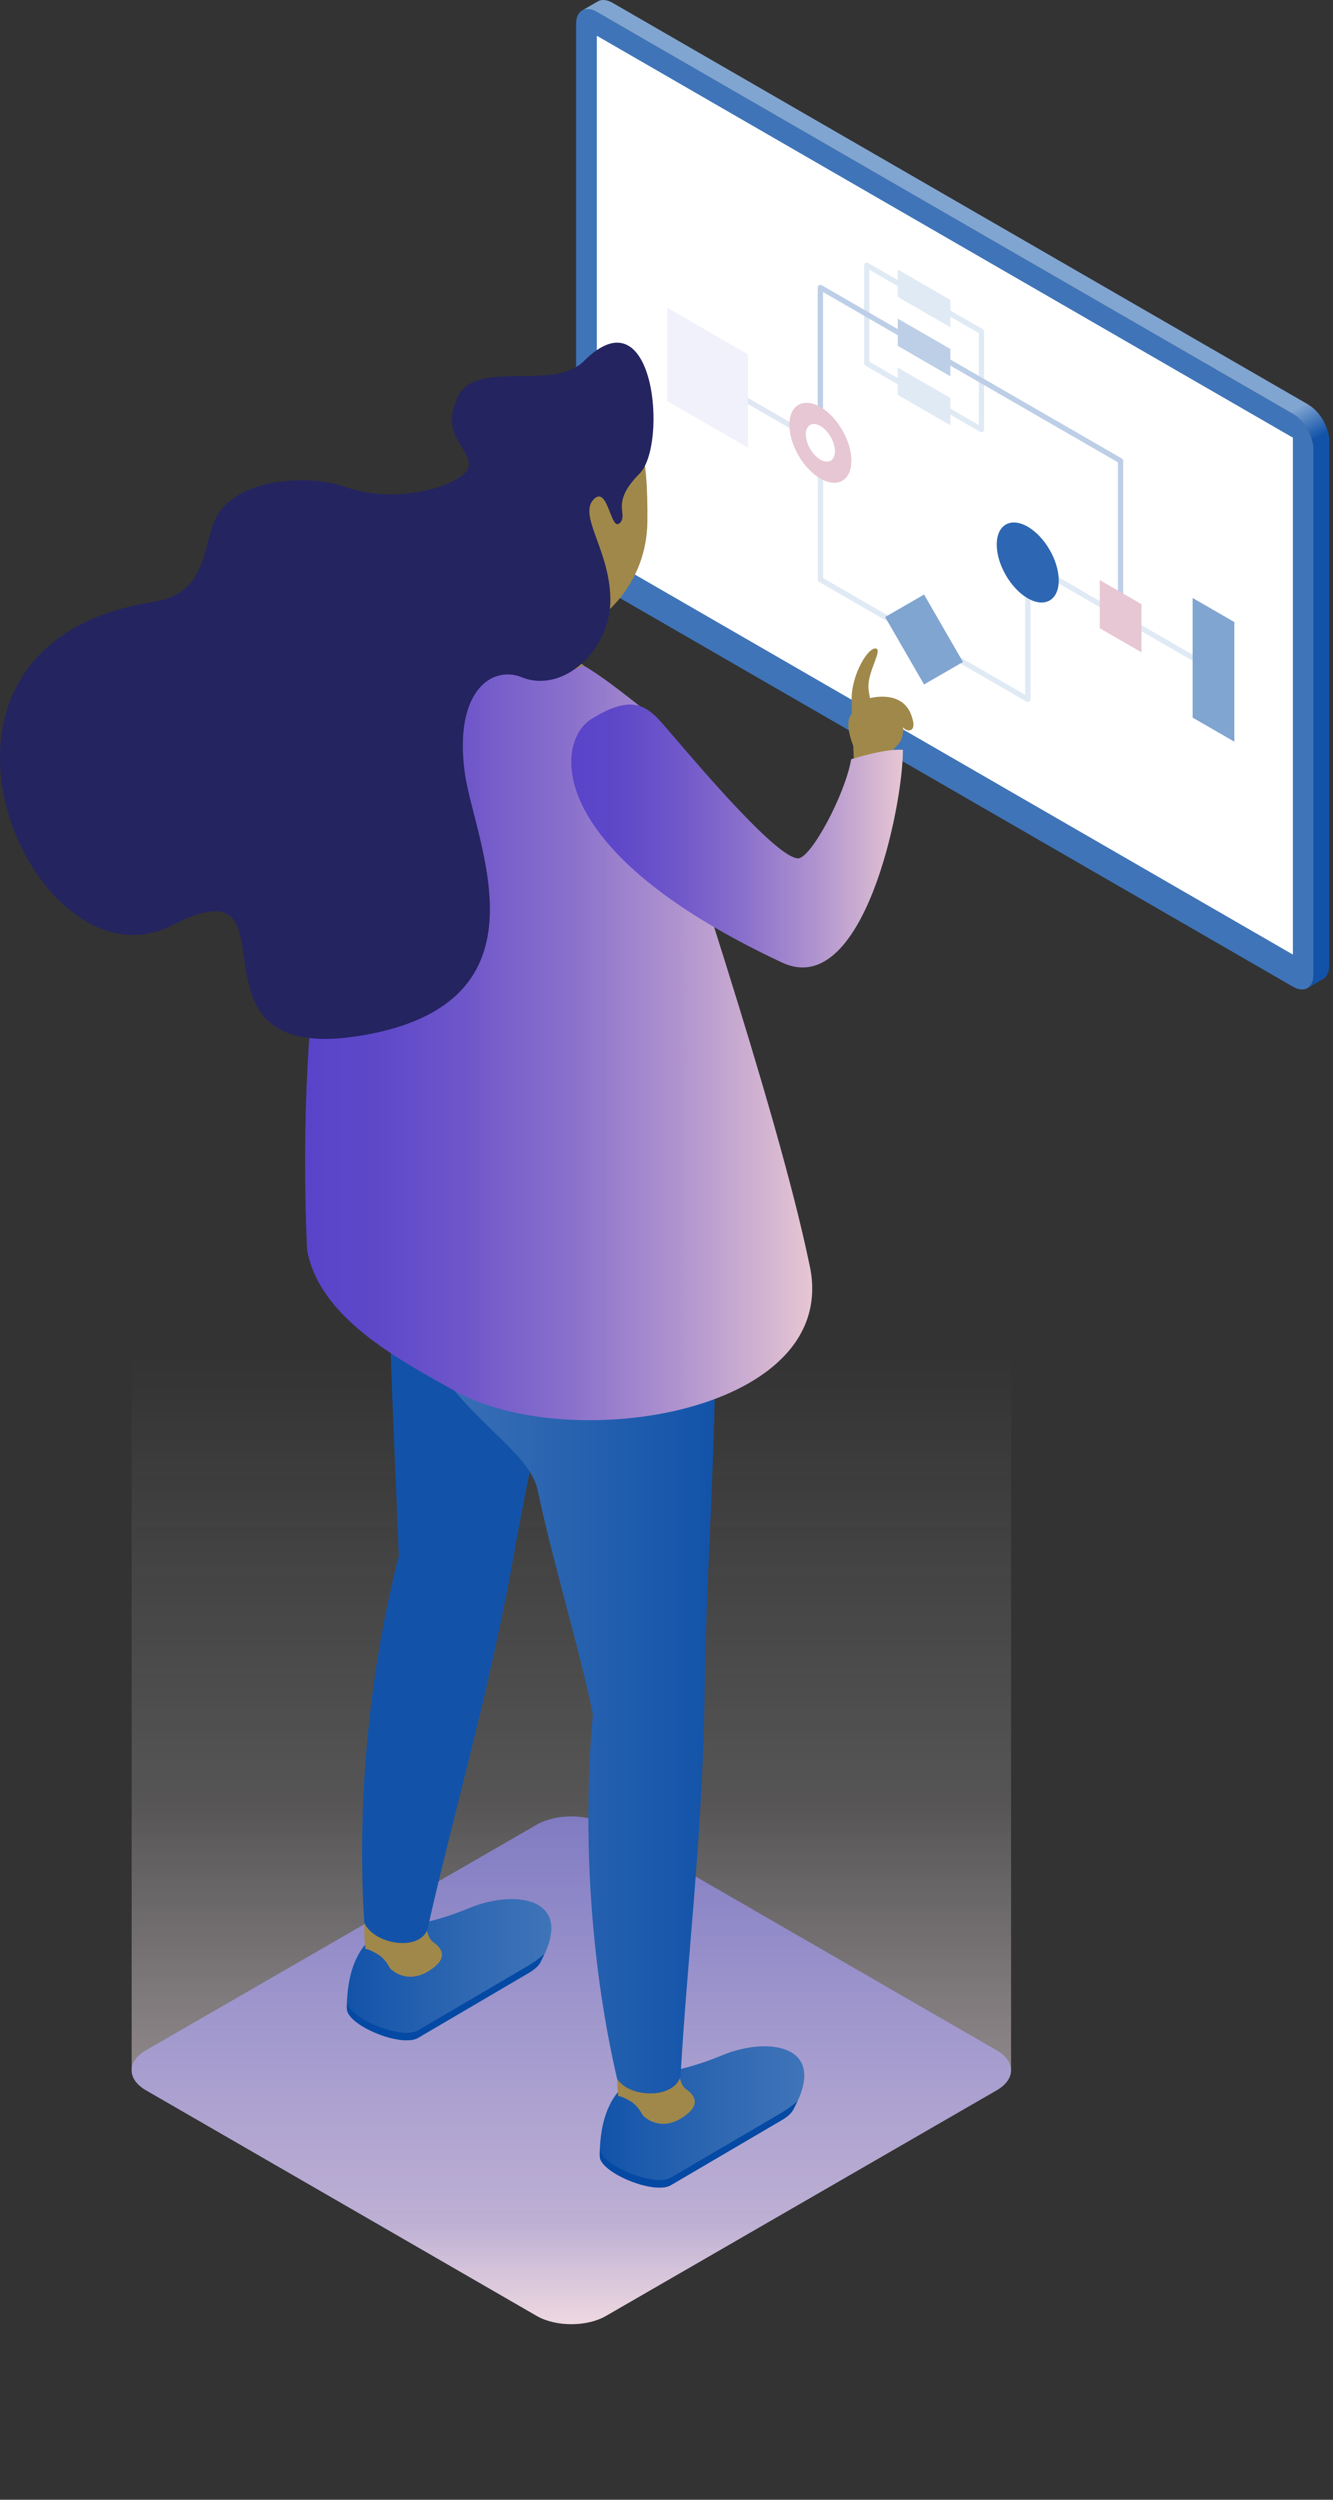 <svg width="184" height="345" viewBox="0 0 184 345" fill="none" xmlns="http://www.w3.org/2000/svg">
<rect x="0" y="0" width="184" height="345" fill="#333333" stroke="none"/>
<path d="M181.323 134.524C181.323 136.344 180.033 137.084 178.463 136.174L82.383 80.704C80.813 79.794 79.523 77.564 79.523 75.754V3.274C79.523 1.454 80.813 0.714 82.383 1.624L178.463 57.094C180.033 58.004 181.323 60.234 181.323 62.044V134.514V134.524Z" fill="#3F74B8"/>
<path d="M180.623 55.854L84.543 0.384C83.743 -0.076 83.023 -0.106 82.503 0.204L80.443 1.394C80.953 1.144 81.633 1.204 82.373 1.634L178.453 57.104C180.023 58.014 181.313 60.244 181.313 62.054V134.524C181.313 135.424 180.993 136.064 180.483 136.364L182.533 135.174C183.113 134.904 183.473 134.244 183.473 133.274V60.814C183.473 58.994 182.183 56.764 180.613 55.864L180.623 55.854Z" fill="url(#paint0_linear_1473_488)"/>
<path d="M82.383 4.934V76.264L178.463 131.744V60.404L82.383 4.934Z" fill="white"/>
<path d="M127.553 55.084C127.493 55.084 127.433 55.064 127.373 55.034L119.453 50.464C119.343 50.394 119.273 50.274 119.273 50.144V36.614C119.273 36.484 119.343 36.364 119.453 36.294C119.563 36.234 119.703 36.234 119.823 36.294L127.743 40.864C127.913 40.964 127.973 41.184 127.873 41.364C127.773 41.534 127.543 41.594 127.373 41.494L120.003 37.234V49.924L127.743 54.394C127.913 54.494 127.973 54.714 127.873 54.894C127.803 55.014 127.683 55.074 127.553 55.074V55.084Z" fill="#E0EAF4"/>
<path d="M135.473 59.654C135.413 59.654 135.343 59.634 135.293 59.604L127.373 55.034C127.203 54.934 127.143 54.714 127.243 54.534C127.343 54.354 127.563 54.304 127.743 54.404L135.113 58.664V45.974L127.373 41.504C127.203 41.404 127.143 41.184 127.243 41.004C127.343 40.824 127.563 40.774 127.743 40.874L135.663 45.444C135.773 45.514 135.843 45.634 135.843 45.764V59.294C135.843 59.424 135.773 59.544 135.663 59.614C135.603 59.644 135.543 59.664 135.483 59.664L135.473 59.654Z" fill="#E0EAF4"/>
<path d="M113.243 61.484C113.183 61.484 113.123 61.464 113.063 61.434L98.623 53.094C98.453 52.994 98.393 52.774 98.493 52.594C98.593 52.424 98.813 52.364 98.993 52.464L113.433 60.804C113.603 60.904 113.663 61.124 113.563 61.304C113.493 61.424 113.373 61.484 113.243 61.484Z" fill="#DFE7F3"/>
<path d="M113.243 59.364C113.043 59.364 112.873 59.204 112.873 58.994V39.684C112.873 39.554 112.943 39.434 113.053 39.364C113.163 39.304 113.303 39.304 113.423 39.364L127.733 47.624C127.903 47.724 127.963 47.944 127.863 48.124C127.763 48.294 127.533 48.354 127.363 48.254L113.603 40.304V58.974C113.603 59.174 113.443 59.344 113.233 59.344L113.243 59.364Z" fill="#BDCFE7"/>
<path d="M127.553 88.624C127.493 88.624 127.433 88.604 127.373 88.574L113.063 80.314C112.953 80.244 112.883 80.124 112.883 79.994V63.234C112.883 63.034 113.043 62.864 113.253 62.864C113.463 62.864 113.623 63.024 113.623 63.234V79.784L127.753 87.944C127.923 88.044 127.983 88.264 127.883 88.444C127.813 88.564 127.693 88.624 127.563 88.624H127.553Z" fill="#E0EAF4"/>
<path d="M141.863 96.884C141.803 96.884 141.733 96.864 141.683 96.834L127.373 88.574C127.203 88.474 127.143 88.254 127.243 88.074C127.343 87.904 127.563 87.844 127.743 87.944L141.503 95.894V79.764C141.503 79.564 141.663 79.394 141.873 79.394C142.083 79.394 142.243 79.554 142.243 79.764V96.524C142.243 96.654 142.173 96.774 142.063 96.844C142.003 96.874 141.943 96.894 141.883 96.894L141.863 96.884Z" fill="#E0EAF4"/>
<path d="M154.683 85.404C154.483 85.404 154.313 85.244 154.313 85.034V63.814L127.363 48.254C127.193 48.154 127.133 47.934 127.233 47.754C127.333 47.584 127.553 47.524 127.733 47.624L154.863 63.284C154.973 63.354 155.043 63.474 155.043 63.604V85.034C155.043 85.234 154.883 85.404 154.673 85.404H154.683Z" fill="#BDCFE7"/>
<path d="M142.048 77.32L141.683 77.952L167.326 92.757L167.691 92.124L142.048 77.32Z" fill="#E0EAF4"/>
<path d="M108.963 58.644C108.963 55.914 110.883 54.814 113.243 56.174C115.603 57.534 117.523 60.854 117.523 63.584C117.523 66.314 115.603 67.414 113.243 66.054C110.883 64.694 108.963 61.374 108.963 58.644Z" fill="#E7C7D3"/>
<path d="M111.233 59.954C111.233 58.674 112.133 58.154 113.243 58.794C114.353 59.434 115.253 60.994 115.253 62.274C115.253 63.554 114.353 64.074 113.243 63.434C112.133 62.794 111.233 61.234 111.233 59.954Z" fill="white"/>
<path d="M146.143 80.104C146.143 77.374 144.223 74.054 141.863 72.694C139.503 71.334 137.583 72.434 137.583 75.164C137.583 77.894 139.503 81.214 141.863 82.574C144.223 83.934 146.143 82.834 146.143 80.104Z" fill="#2D66B2"/>
<path d="M151.803 80.054L157.563 83.384V90.034L151.803 86.704V80.054Z" fill="#E7C7D3"/>
<g style="mix-blend-mode:multiply">
<path d="M103.253 48.904L92.093 42.464V55.354L103.253 61.794V48.904Z" fill="#F1F1FB"/>
</g>
<path d="M131.183 41.394L123.923 37.204V40.974L131.183 45.164V41.394Z" fill="#E0EAF4"/>
<path d="M131.183 48.164L123.923 43.974V47.734L131.183 51.934V48.164Z" fill="#BDCFE7"/>
<path d="M131.183 54.924L123.923 50.734V54.504L131.183 58.694V54.924Z" fill="#E0EAF4"/>
<path d="M127.552 82.054L122.174 85.159L127.549 94.469L132.927 91.364L127.552 82.054Z" fill="#81A5D1"/>
<path d="M164.623 82.524L170.383 85.854V102.364L164.623 99.044V82.524Z" fill="#81A5D1"/>
<path d="M20.143 282.974L74.083 251.834C76.723 250.314 80.993 250.314 83.633 251.834L137.573 282.974C140.213 284.494 140.213 286.964 137.573 288.484L83.633 319.624C80.993 321.144 76.723 321.144 74.083 319.624L20.143 288.484C17.503 286.964 17.503 284.494 20.143 282.974Z" fill="#645FB7"/>
<path d="M18.173 121.174V285.734C18.173 286.734 18.833 287.724 20.153 288.494L74.093 319.634C76.733 321.154 81.003 321.154 83.643 319.634L137.583 288.494C138.903 287.734 139.563 286.734 139.563 285.734V121.174H18.173Z" fill="url(#paint1_linear_1473_488)" style="mix-blend-mode:multiply"/>
<path d="M47.873 277.254C47.873 266.194 54.883 265.874 54.883 265.874C54.883 265.874 58.673 265.874 64.843 263.314C70.923 260.784 79.503 261.764 74.703 270.604C74.663 270.714 74.603 270.824 74.543 270.934C74.253 271.404 73.743 271.854 72.993 272.294L57.683 281.274C55.343 282.604 47.933 279.524 47.883 277.254H47.873Z" fill="url(#paint2_linear_1473_488)"/>
<path d="M47.913 276.264C48.043 278.534 55.363 281.554 57.673 280.234L72.983 271.254C73.493 270.954 74.363 270.374 75.143 269.674C75.003 269.974 74.883 270.264 74.703 270.594C74.663 270.704 74.603 270.814 74.543 270.924C74.253 271.394 73.743 271.844 72.993 272.284L57.683 281.264C55.493 282.514 48.853 279.894 47.973 277.674C47.943 277.514 47.903 277.354 47.903 277.224C47.873 276.884 47.903 276.574 47.923 276.244L47.913 276.264Z" fill="#0449A3"/>
<path d="M50.723 264.424C52.533 264.424 58.883 266.044 58.883 266.044C58.883 266.044 58.923 266.924 59.453 267.694C59.513 267.764 59.573 267.834 59.633 267.914C60.883 268.784 62.163 270.164 59.183 272.024C56.743 273.554 54.763 272.584 53.823 271.644C53.443 270.924 52.883 270.134 52.093 269.684C51.283 269.224 50.793 269.004 50.433 268.984C50.433 268.934 50.423 268.834 50.423 268.834C50.423 268.834 49.963 264.434 50.713 264.434L50.723 264.424Z" fill="#A0884A"/>
<path d="M53.593 156.284C60.513 156.414 74.843 156.724 81.763 156.844C79.183 177.654 74.003 196.564 70.543 216.724C66.823 236.314 62.633 250.084 58.983 266.384C57.643 269.414 51.523 268.274 50.283 265.354C49.313 250.344 50.603 232.054 55.053 214.724C54.313 196.054 53.173 175.154 53.603 156.294L53.593 156.284Z" fill="#1253A9"/>
<path d="M82.783 297.574C82.783 286.514 89.793 286.194 89.793 286.194C89.793 286.194 93.583 286.194 99.753 283.634C105.833 281.104 114.413 282.084 109.623 290.924C109.573 291.034 109.523 291.144 109.453 291.254C109.163 291.724 108.653 292.174 107.893 292.614L92.583 301.594C90.243 302.924 82.833 299.844 82.783 297.564V297.574Z" fill="url(#paint3_linear_1473_488)"/>
<path d="M82.823 296.584C82.953 298.854 90.273 301.874 92.583 300.554L107.893 291.584C108.403 291.284 109.273 290.704 110.053 290.004C109.913 290.304 109.793 290.604 109.613 290.934C109.563 291.044 109.513 291.154 109.443 291.264C109.153 291.734 108.643 292.184 107.883 292.624L92.573 301.604C90.393 302.854 83.743 300.224 82.863 298.024C82.823 297.854 82.793 297.704 82.793 297.574C82.763 297.224 82.793 296.924 82.803 296.594L82.823 296.584Z" fill="#0449A3"/>
<path d="M85.633 284.735C87.433 284.735 93.783 286.345 93.783 286.345C93.783 286.345 93.823 287.225 94.343 287.995C94.413 288.065 94.463 288.135 94.523 288.205C95.783 289.075 97.053 290.455 94.083 292.325C91.653 293.855 89.673 292.885 88.723 291.945C88.343 291.235 87.783 290.435 87.003 289.985C86.193 289.515 85.703 289.315 85.343 289.285C85.343 289.235 85.323 289.135 85.323 289.135C85.323 289.135 84.863 284.725 85.623 284.725L85.633 284.735Z" fill="#A0884A"/>
<path d="M74.253 205.784C72.363 196.844 51.833 192.204 53.263 160.544C60.113 159.534 91.693 175.744 98.533 174.734C99.393 195.684 97.363 215.194 97.243 235.634C96.773 255.564 94.893 269.834 93.943 286.514C93.123 289.724 86.893 289.594 85.183 286.914C81.773 272.254 80.273 254.394 81.833 236.574C79.793 226.704 76.463 216.244 74.243 205.774L74.253 205.784Z" fill="url(#paint4_linear_1473_488)"/>
<path d="M62.743 191.954C78.743 200.934 116.613 194.984 111.673 174.254C107.143 152.534 92.993 111.114 88.993 97.994C81.993 92.474 78.733 89.944 71.883 88.744C67.763 88.024 62.403 87.094 59.223 90.084C45.443 103.034 40.893 138.704 42.383 172.484C44.073 181.844 54.863 187.534 62.743 191.954Z" fill="url(#paint5_linear_1473_488)"/>
<path d="M64.623 90.254C66.353 87.604 66.103 82.514 65.553 78.554C64.803 76.474 64.393 74.174 64.423 71.724C64.513 62.934 74.773 54.434 81.663 54.504C88.543 54.574 89.453 63.194 89.363 71.984C89.273 80.134 83.763 85.934 77.863 88.014C77.473 89.364 79.473 91.034 80.543 91.814C75.903 94.324 70.343 92.434 67.583 91.694C66.153 91.314 65.103 90.864 64.643 90.234L64.623 90.254Z" fill="#A0884A"/>
<path d="M21.233 83.044C29.693 81.744 27.473 73.694 30.763 70.064C34.793 65.614 43.623 65.714 47.703 67.204C55.123 69.904 64.733 66.694 64.733 64.174C64.733 61.654 60.683 59.964 63.213 54.734C65.743 49.504 76.363 54.064 80.583 49.844C90.403 40.024 92.193 61.454 88.283 65.364C84.143 69.504 86.813 70.924 85.553 72.184C84.293 73.444 83.933 66.934 81.973 68.894C79.733 71.124 84.253 76.014 84.253 82.844C84.253 89.674 77.763 95.804 71.993 93.464C67.953 91.824 62.643 95.304 64.153 106.614C65.413 116.094 76.793 138.354 49.993 142.904C23.183 147.454 42.563 118.044 23.693 127.734C4.473 137.594 -17.107 88.964 21.243 83.064L21.233 83.044Z" fill="#242460"/>
<path d="M117.773 102.874V102.934C116.923 100.694 116.893 99.204 117.603 98.494C117.583 97.884 117.563 97.254 117.553 96.644C117.473 93.094 119.953 89.074 120.983 89.534C121.603 89.814 120.353 91.864 119.983 93.714C119.743 94.934 119.943 95.484 120.093 96.354C120.093 96.354 124.433 95.144 125.763 98.624C126.843 101.454 124.893 100.924 124.673 100.364C124.683 103.644 122.753 102.444 123.153 104.964L117.853 104.694C117.853 104.694 117.823 103.964 117.773 102.874Z" fill="#A0884A"/>
<path d="M92.963 101.634C89.853 98.034 88.173 95.114 81.563 99.284C76.783 102.304 74.643 117.264 107.963 132.854C119.133 138.074 124.633 111.444 124.633 103.494C122.213 103.264 117.493 104.784 117.493 104.784C116.653 109.674 111.933 118.464 110.163 118.464C107.293 118.464 96.713 105.984 92.963 101.624V101.634Z" fill="url(#paint6_linear_1473_488)"/>
<defs>
<linearGradient id="paint0_linear_1473_488" x1="106.513" y1="-13.666" x2="189.973" y2="130.894" gradientUnits="userSpaceOnUse">
<stop offset="0.58" stop-color="#81A5D1"/>
<stop offset="0.61" stop-color="#1253A9"/>
</linearGradient>
<linearGradient id="paint1_linear_1473_488" x1="78.863" y1="320.774" x2="78.863" y2="121.174" gradientUnits="userSpaceOnUse">
<stop stop-color="#EED8E0"/>
<stop offset="0.07" stop-color="#F0DDE4" stop-opacity="0.64"/>
<stop offset="0.36" stop-color="#F8F0F3" stop-opacity="0.18"/>
<stop offset="0.67" stop-color="#FDFBFC" stop-opacity="0"/>
<stop offset="1" stop-color="white" stop-opacity="0"/>
</linearGradient>
<linearGradient id="paint2_linear_1473_488" x1="76.103" y1="271.854" x2="47.873" y2="271.854" gradientUnits="userSpaceOnUse">
<stop stop-color="#3F74B8"/>
<stop offset="0.41" stop-color="#2F68B2"/>
<stop offset="1" stop-color="#1253A9"/>
</linearGradient>
<linearGradient id="paint3_linear_1473_488" x1="111.013" y1="292.174" x2="82.783" y2="292.174" gradientUnits="userSpaceOnUse">
<stop stop-color="#3F74B8"/>
<stop offset="0.41" stop-color="#2F68B2"/>
<stop offset="1" stop-color="#1253A9"/>
</linearGradient>
<linearGradient id="paint4_linear_1473_488" x1="98.753" y1="224.714" x2="53.193" y2="224.714" gradientUnits="userSpaceOnUse">
<stop stop-color="#1253A9"/>
<stop offset="0.57" stop-color="#2E67B2"/>
<stop offset="1" stop-color="#3F74B8"/>
</linearGradient>
<linearGradient id="paint5_linear_1473_488" x1="42.113" y1="142.014" x2="112.114" y2="142.014" gradientUnits="userSpaceOnUse">
<stop stop-color="#5943C9"/>
<stop offset="0.14" stop-color="#5E48C9"/>
<stop offset="0.32" stop-color="#6F57CA"/>
<stop offset="0.52" stop-color="#8A70CC"/>
<stop offset="0.74" stop-color="#B094CF"/>
<stop offset="0.97" stop-color="#E0C0D2"/>
<stop offset="1" stop-color="#E7C7D3"/>
</linearGradient>
<linearGradient id="paint6_linear_1473_488" x1="78.863" y1="115.384" x2="124.633" y2="115.384" gradientUnits="userSpaceOnUse">
<stop stop-color="#5943C9"/>
<stop offset="0.14" stop-color="#5E48C9"/>
<stop offset="0.32" stop-color="#6F57CA"/>
<stop offset="0.52" stop-color="#8A70CC"/>
<stop offset="0.74" stop-color="#B094CF"/>
<stop offset="0.97" stop-color="#E0C0D2"/>
<stop offset="1" stop-color="#E7C7D3"/>
</linearGradient>
</defs>
</svg>
